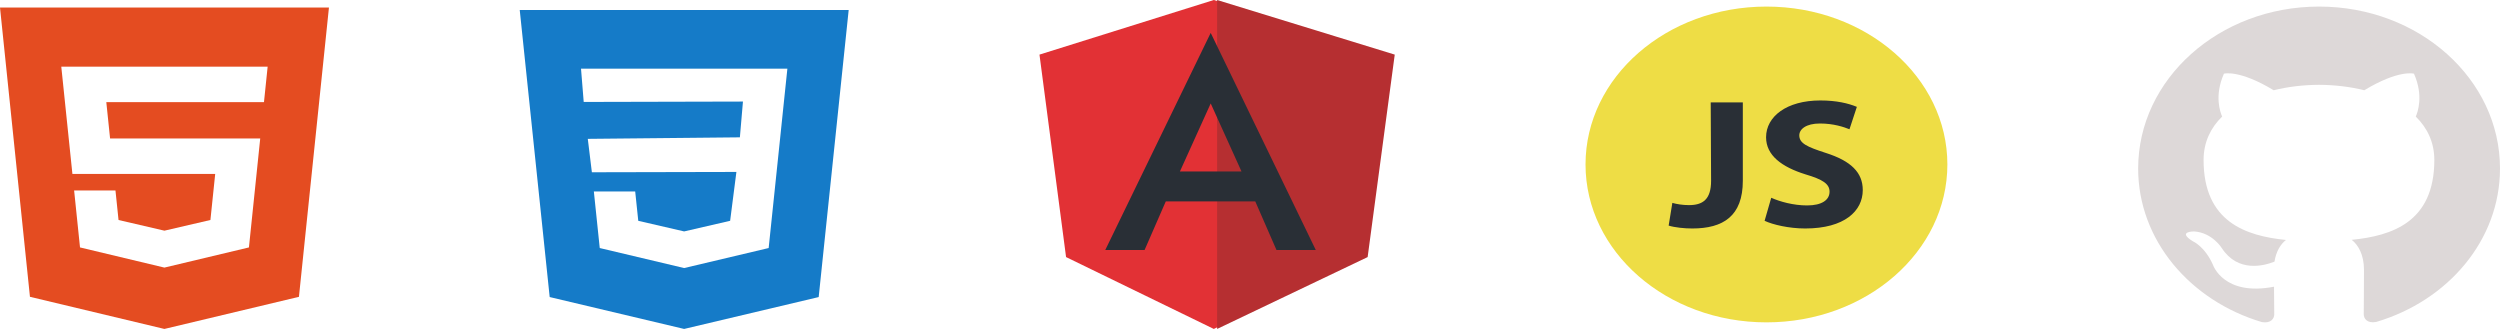 <?xml version="1.0" encoding="UTF-8"?>
<svg width="300px" height="40px" viewBox="0 0 300 40" version="1.1" xmlns="http://www.w3.org/2000/svg" xmlns:xlink="http://www.w3.org/1999/xlink">
    <!-- Generator: Sketch 46.2 (44496) - http://www.bohemiancoding.com/sketch -->
    <title>icons-blocjams</title>
    <desc>Created with Sketch.</desc>
    <defs></defs>
    <g id="Page-1" stroke="none" stroke-width="1" fill="none" fill-rule="evenodd">
        <g id="Desktop" transform="translate(-575, -535)" fill-rule="nonzero">
            <g id="icons-blocjams" transform="translate(575, 535)">
                <g id="js-copy" transform="translate(190.263, 0.789)">
                    <ellipse id="Oval" fill="#EEDD45" cx="21.711" cy="18.947" rx="21.711" ry="18.947"></ellipse>
                    <g id="Layer_1_1_" transform="translate(9.975, 11.266)" fill="#292F36">
                        <g id="Group">
                            <path d="M5.048,0.23 L8.901,0.23 L8.901,9.64 C8.901,13.865 6.554,15.363 2.834,15.363 C1.904,15.363 0.753,15.248 -7.10542736e-15,15.017 L0.443,12.29 C0.974,12.444 1.683,12.559 2.436,12.559 C4.074,12.559 5.093,11.906 5.093,9.64 L5.048,0.23 L5.048,0.23 Z" id="Shape"></path>
                            <path d="M12.311,11.676 C13.33,12.137 14.968,12.597 16.607,12.597 C18.378,12.597 19.308,11.945 19.308,10.946 C19.308,10.024 18.511,9.486 16.43,8.872 C13.595,7.989 11.691,6.606 11.691,4.417 C11.691,1.92 14.171,0 18.201,0 C20.149,0 21.567,0.346 22.585,0.768 L21.699,3.457 C21.035,3.188 19.795,2.765 18.157,2.765 C16.474,2.765 15.677,3.457 15.677,4.186 C15.677,5.147 16.607,5.569 18.865,6.299 C21.877,7.259 23.294,8.642 23.294,10.754 C23.294,13.25 21.124,15.363 16.385,15.363 C14.437,15.363 12.488,14.902 11.514,14.441 L12.311,11.676 Z" id="Shape"></path>
                        </g>
                    </g>
                </g>
                <g id="angular-copy" transform="translate(124.737, 0)">
                    <polygon id="Shape" fill="#E23135" points="20.921 0 20.921 0 20.921 0 0 6.553 3.191 30.849 20.921 39.474 20.921 39.474 20.921 39.474 38.651 30.849 41.842 6.553"></polygon>
                    <polygon id="Shape" fill="#B62F31" points="21.316 0 21.316 4.382 21.316 4.362 21.316 24.355 21.316 24.355 21.316 39.474 21.316 39.474 39.38 30.849 42.632 6.553"></polygon>
                    <path d="M20.548,3.947 L7.895,30 L7.895,30 L12.613,30 L12.613,30 L15.156,24.171 L25.896,24.171 L28.44,30 L28.44,30 L33.158,30 L33.158,30 L20.548,3.947 L20.548,3.947 L20.548,3.947 L20.548,3.947 L20.548,3.947 Z M24.244,20.577 L16.852,20.577 L20.548,12.412 L24.244,20.577 Z" id="Shape" fill="#292F36"></path>
                </g>
                <g id="css-copy" transform="translate(62.368, 0.789)">
                    <path d="M0,0.409 L3.594,34.857 L19.727,38.684 L35.874,34.859 L39.474,0.409 L0,0.409 Z M31.676,11.674 L31.227,16.001 L29.871,28.975 L19.736,31.375 L19.729,31.377 L9.601,28.975 L8.894,22.189 L13.856,22.189 L14.224,25.709 L19.73,26.982 L19.735,26.98 L25.248,25.707 L26,19.844 L8.657,19.883 L8.167,15.874 L26.418,15.691 L26.787,11.398 L7.677,11.445 L7.354,7.452 L19.736,7.452 L32.118,7.452 L31.676,11.674 Z" id="Shape" fill="#157BC8"></path>
                    <polygon id="Shape" fill="#47E5BC" points="0 0.41 0 0.41 0 0.409"></polygon>
                </g>
                <g id="html-copy" transform="translate(0, 0.789)" fill="#E44C21">
                    <path d="M0,0.115 L3.594,34.828 L19.727,38.684 L35.873,34.83 L39.474,0.115 L0,0.115 Z M31.677,11.467 L19.736,11.467 L12.757,11.467 L13.209,15.827 L19.736,15.827 L31.227,15.827 L29.872,28.902 L19.736,31.32 L19.729,31.322 L9.601,28.902 L8.894,22.063 L13.856,22.063 L14.224,25.611 L19.731,26.892 L19.737,26.89 L19.737,26.89 L25.25,25.609 L25.824,20.087 L19.737,20.087 L19.737,20.087 L8.689,20.087 L7.354,7.212 L19.736,7.212 L32.118,7.212 L31.677,11.467 Z" id="Shape"></path>
                </g>
                <g id="github-copy-2" transform="translate(256.579, 0.789)" fill="#DDD8D8">
                    <path d="M21.711,0 C9.721,0 0,8.696 0,19.431 C0,28.017 6.222,35.291 14.848,37.863 C15.934,38.041 16.331,37.44 16.331,36.924 C16.331,36.459 16.312,35.241 16.302,33.616 C10.264,34.792 8.985,31.011 8.985,31.011 C7.996,28.769 6.571,28.169 6.571,28.169 C4.604,26.959 6.717,26.985 6.717,26.985 C8.897,27.12 10.041,28.989 10.041,28.989 C11.98,31.958 15.12,31.104 16.36,30.605 C16.554,29.353 17.116,28.49 17.737,28.008 C12.92,27.517 7.851,25.851 7.851,18.407 C7.851,16.284 8.694,14.55 10.08,13.196 C9.857,12.706 9.111,10.726 10.293,8.053 C10.293,8.053 12.115,7.529 16.264,10.041 C17.998,9.61 19.85,9.398 21.701,9.39 C23.542,9.398 25.403,9.61 27.138,10.041 C31.286,7.529 33.099,8.053 33.099,8.053 C34.281,10.726 33.535,12.706 33.312,13.196 C34.698,14.558 35.541,16.292 35.541,18.407 C35.541,25.868 30.463,27.509 25.626,27.991 C26.402,28.592 27.099,29.776 27.099,31.586 C27.099,34.183 27.07,36.281 27.07,36.915 C27.07,37.431 27.458,38.041 28.563,37.846 C37.208,35.283 43.421,28.008 43.421,19.431 C43.421,8.696 33.7,0 21.711,0 Z" id="Shape"></path>
                </g>
            </g>
        </g>
    </g>
</svg>